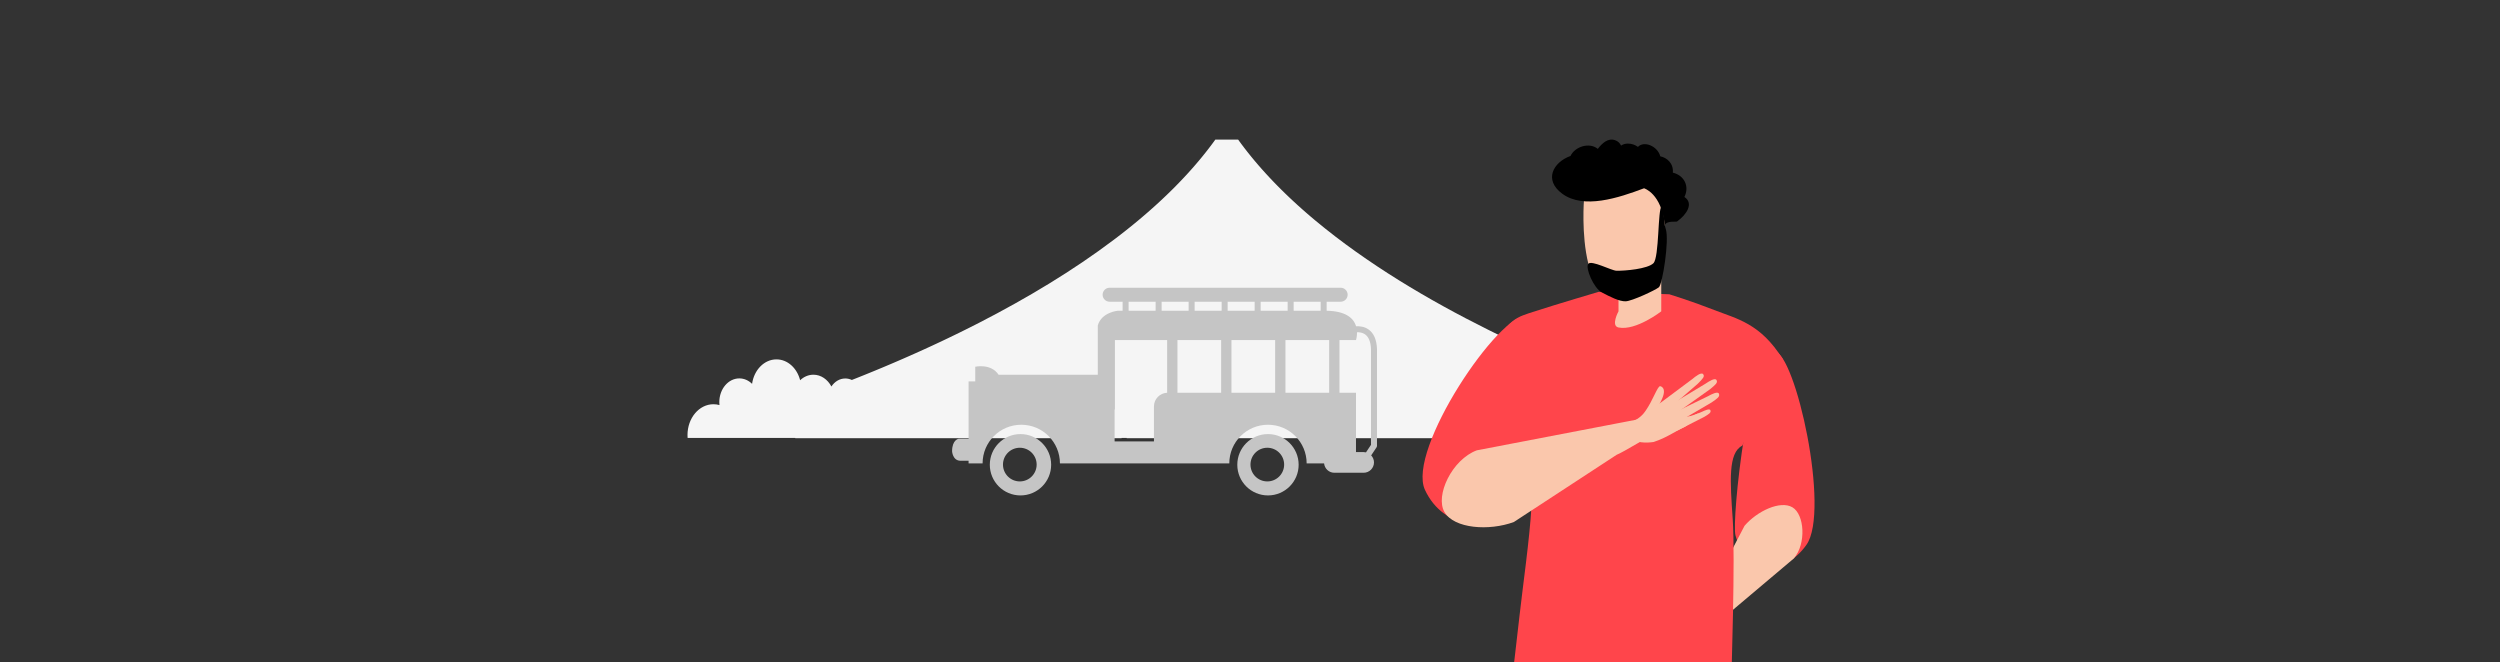 <svg width="1200" height="318" viewBox="0 0 1200 318" fill="none" xmlns="http://www.w3.org/2000/svg">
<rect x="0" y="0" width="1200" height="318" fill="#333333" stroke="none"/>
<g clip-path="url(#clip0_1643_13904)">
<path fill-rule="evenodd" clip-rule="evenodd" d="M835.694 194.79C834.741 194.79 833.815 194.923 832.926 195.173C832.971 194.732 832.995 194.284 832.995 193.83C832.995 187.783 828.864 182.881 823.767 182.881C821.533 182.881 819.485 183.823 817.888 185.389C816.987 178.989 812.297 174.11 806.647 174.11C801.496 174.11 797.144 178.164 795.731 183.727C794.054 182.134 791.926 181.181 789.611 181.181C786.117 181.181 783.051 183.35 781.315 186.615C779.828 184.361 777.514 182.913 774.915 182.913C773.849 182.913 772.832 183.16 771.899 183.603C771.412 183.414 770.925 183.224 770.434 183.032C770.403 183.02 770.371 183.008 770.339 182.995C769.712 182.75 769.08 182.502 768.447 182.252C768.33 182.206 768.213 182.159 768.095 182.113C767.487 181.873 766.875 181.63 766.261 181.386C766.129 181.333 765.996 181.28 765.863 181.227C765.24 180.979 764.616 180.729 763.988 180.477C763.891 180.438 763.795 180.399 763.698 180.36C763.078 180.111 762.455 179.859 761.83 179.606C761.769 179.581 761.708 179.557 761.647 179.532C761.002 179.27 760.353 179.006 759.702 178.739C759.574 178.687 759.446 178.635 759.318 178.582C758.813 178.376 758.306 178.167 757.798 177.957C755.743 175.579 752.937 174.11 749.839 174.11C749.481 174.11 749.128 174.132 748.779 174.17C748.605 174.095 748.431 174.022 748.256 173.947C748.123 173.89 747.99 173.832 747.856 173.775C747.176 173.483 746.494 173.189 745.81 172.893C745.754 172.869 745.699 172.845 745.644 172.821C744.982 172.534 744.318 172.245 743.653 171.954C743.541 171.905 743.43 171.856 743.319 171.808C742.646 171.513 741.971 171.216 741.294 170.917C741.151 170.854 741.007 170.791 740.864 170.727C740.191 170.43 739.517 170.13 738.842 169.829C738.716 169.773 738.59 169.717 738.464 169.66C737.77 169.35 737.075 169.038 736.378 168.724C736.344 168.709 736.311 168.694 736.277 168.679C735.578 168.363 734.877 168.045 734.176 167.726C734.046 167.667 733.916 167.608 733.787 167.549C733.105 167.238 732.422 166.925 731.738 166.61C731.591 166.543 731.443 166.474 731.295 166.406C730.606 166.089 729.916 165.769 729.224 165.448C729.109 165.394 728.994 165.341 728.879 165.287C728.198 164.97 727.516 164.651 726.833 164.33C726.768 164.299 726.703 164.269 726.639 164.239C725.929 163.905 725.218 163.568 724.507 163.231C724.367 163.164 724.227 163.098 724.087 163.031C723.396 162.702 722.704 162.372 722.011 162.039C721.865 161.969 721.718 161.898 721.571 161.827C720.866 161.488 720.161 161.148 719.454 160.804C719.355 160.756 719.257 160.708 719.158 160.66C718.48 160.33 717.801 159.999 717.122 159.665C717.026 159.618 716.929 159.571 716.832 159.523C716.125 159.175 715.417 158.825 714.709 158.474C714.559 158.399 714.409 158.325 714.259 158.25C685.678 144.032 656.183 126.539 631.395 105.876C631.317 105.811 631.238 105.745 631.159 105.68C630.541 105.163 629.927 104.645 629.314 104.124C629.161 103.994 629.007 103.863 628.854 103.732C628.237 103.205 627.623 102.678 627.013 102.148C626.985 102.123 626.957 102.099 626.929 102.074C626.339 101.561 625.753 101.046 625.169 100.529C625.021 100.398 624.873 100.267 624.726 100.135C624.13 99.606 623.537 99.075 622.948 98.541C622.86 98.461 622.772 98.38 622.684 98.3C622.156 97.82 621.631 97.339 621.109 96.857C620.975 96.733 620.841 96.609 620.707 96.485C620.129 95.949 619.555 95.411 618.985 94.871C618.867 94.76 618.75 94.648 618.632 94.536C618.13 94.059 617.63 93.58 617.133 93.099C617.022 92.992 616.911 92.885 616.8 92.778C616.238 92.232 615.679 91.684 615.124 91.134C614.995 91.007 614.867 90.879 614.739 90.751C614.231 90.246 613.725 89.738 613.223 89.229C613.153 89.158 613.082 89.087 613.011 89.016C612.462 88.456 611.917 87.895 611.375 87.332C611.243 87.195 611.112 87.058 610.982 86.922C610.434 86.35 609.889 85.777 609.35 85.201C609.338 85.189 609.327 85.176 609.315 85.164C608.785 84.597 608.259 84.027 607.737 83.456C607.612 83.32 607.487 83.183 607.363 83.047C606.84 82.472 606.32 81.896 605.806 81.317C605.738 81.241 605.671 81.164 605.603 81.088C605.137 80.562 604.675 80.035 604.217 79.506C604.104 79.376 603.992 79.247 603.88 79.118C603.38 78.537 602.883 77.956 602.392 77.371C602.297 77.26 602.204 77.147 602.11 77.035C601.674 76.514 601.24 75.991 600.81 75.466C600.72 75.356 600.629 75.246 600.539 75.135C600.058 74.545 599.582 73.954 599.11 73.359C599.006 73.228 598.902 73.096 598.798 72.965C598.365 72.417 597.936 71.868 597.512 71.316C597.455 71.243 597.398 71.17 597.341 71.097C596.879 70.494 596.422 69.889 595.969 69.282C595.863 69.14 595.757 68.997 595.651 68.855C595.193 68.238 594.739 67.621 594.293 67H583.367C582.908 67.638 582.442 68.273 581.971 68.906C581.824 69.105 581.674 69.303 581.525 69.502C581.194 69.943 580.862 70.383 580.526 70.822C580.357 71.043 580.186 71.265 580.016 71.486C579.679 71.922 579.34 72.356 578.999 72.789C578.842 72.988 578.686 73.188 578.528 73.386C578.055 73.981 577.579 74.575 577.096 75.166C577.074 75.194 577.052 75.222 577.029 75.249C576.525 75.867 576.014 76.482 575.501 77.094C575.338 77.288 575.173 77.481 575.01 77.675C574.65 78.101 574.288 78.526 573.923 78.95C573.735 79.168 573.547 79.386 573.358 79.603C572.996 80.02 572.631 80.436 572.265 80.85C572.089 81.049 571.915 81.248 571.738 81.446C571.246 81.999 570.751 82.549 570.251 83.098C570.204 83.149 570.158 83.201 570.111 83.253C569.567 83.849 569.018 84.442 568.465 85.034C568.287 85.225 568.107 85.414 567.928 85.603C567.543 86.013 567.155 86.422 566.765 86.83C566.561 87.045 566.355 87.258 566.148 87.472C565.763 87.872 565.375 88.271 564.985 88.669C564.794 88.865 564.603 89.061 564.41 89.256C563.9 89.773 563.387 90.289 562.87 90.803C562.802 90.871 562.735 90.938 562.667 91.006C562.086 91.582 561.5 92.156 560.912 92.727C560.721 92.912 560.529 93.096 560.339 93.28C559.928 93.676 559.517 94.071 559.103 94.464C558.883 94.673 558.662 94.882 558.441 95.091C558.034 95.474 557.626 95.857 557.216 96.239C557.008 96.432 556.801 96.625 556.593 96.818C556.069 97.303 555.541 97.786 555.011 98.267C554.923 98.348 554.835 98.429 554.746 98.51C554.132 99.066 553.514 99.62 552.893 100.172C552.694 100.35 552.493 100.526 552.293 100.702C551.858 101.086 551.422 101.47 550.984 101.852C550.752 102.055 550.519 102.257 550.285 102.459C549.861 102.827 549.434 103.194 549.007 103.56C548.784 103.75 548.562 103.94 548.339 104.13C547.805 104.584 547.268 105.037 546.729 105.488C546.618 105.58 546.51 105.673 546.4 105.765C545.756 106.302 545.109 106.836 544.459 107.369C544.254 107.537 544.047 107.705 543.841 107.873C543.383 108.246 542.925 108.618 542.464 108.989C542.222 109.184 541.98 109.379 541.736 109.573C541.293 109.929 540.847 110.283 540.4 110.637C540.167 110.821 539.936 111.005 539.703 111.188C539.156 111.618 538.607 112.047 538.056 112.474C537.931 112.571 537.807 112.669 537.681 112.766C537.012 113.284 536.339 113.8 535.664 114.313C535.453 114.474 535.242 114.633 535.031 114.792C515.01 129.953 492.699 143.234 470.647 154.584C470.587 154.615 470.528 154.645 470.469 154.676C469.774 155.033 469.08 155.388 468.386 155.741C468.255 155.808 468.124 155.875 467.993 155.941C467.285 156.301 466.578 156.659 465.87 157.015C465.717 157.092 465.563 157.169 465.41 157.246C464.691 157.607 463.973 157.966 463.255 158.323C463.186 158.357 463.117 158.392 463.047 158.426C462.364 158.766 461.681 159.103 460.999 159.438C460.868 159.503 460.738 159.567 460.608 159.631C459.904 159.977 459.201 160.32 458.499 160.662C458.346 160.736 458.193 160.81 458.04 160.884C457.326 161.231 456.613 161.576 455.901 161.918C455.828 161.954 455.755 161.988 455.682 162.023C455.005 162.349 454.328 162.672 453.653 162.993C453.527 163.053 453.4 163.113 453.274 163.173C452.577 163.505 451.881 163.834 451.185 164.161C451.03 164.234 450.875 164.307 450.719 164.38C450.017 164.71 449.316 165.039 448.616 165.364C448.53 165.404 448.445 165.443 448.36 165.483C447.702 165.789 447.044 166.093 446.388 166.396C446.26 166.455 446.132 166.514 446.005 166.572C445.315 166.89 444.625 167.206 443.937 167.52C443.788 167.588 443.64 167.655 443.491 167.723C442.794 168.04 442.099 168.355 441.405 168.669C441.32 168.707 441.236 168.744 441.152 168.782C440.501 169.076 439.852 169.367 439.205 169.656C439.08 169.712 438.956 169.768 438.832 169.823C438.153 170.126 437.475 170.427 436.799 170.726C436.648 170.792 436.498 170.859 436.348 170.925C435.665 171.227 434.983 171.527 434.303 171.824C434.215 171.863 434.127 171.901 434.038 171.94C433.4 172.219 432.763 172.496 432.128 172.772C432.011 172.823 431.893 172.874 431.776 172.924C431.109 173.213 430.444 173.5 429.781 173.785C429.629 173.85 429.478 173.915 429.326 173.98C428.659 174.266 427.994 174.55 427.331 174.832C427.238 174.871 427.147 174.91 427.054 174.949C426.428 175.215 425.804 175.479 425.181 175.741C425.073 175.787 424.964 175.833 424.856 175.878C424.198 176.155 423.543 176.43 422.889 176.703C422.745 176.763 422.602 176.822 422.458 176.882C421.806 177.154 421.156 177.424 420.509 177.691C420.41 177.732 420.312 177.772 420.213 177.813C419.609 178.062 419.008 178.31 418.408 178.555C418.3 178.6 418.191 178.644 418.083 178.689C417.443 178.95 416.805 179.21 416.17 179.468C416.03 179.525 415.891 179.581 415.751 179.638C415.115 179.896 414.48 180.152 413.849 180.406C413.754 180.444 413.659 180.482 413.565 180.52C412.975 180.756 412.389 180.991 411.804 181.224C411.699 181.266 411.594 181.308 411.49 181.35C410.87 181.596 410.253 181.841 409.639 182.084C409.499 182.139 409.359 182.194 409.22 182.249C409.105 182.294 408.992 182.339 408.877 182.383C407.906 181.922 406.848 181.666 405.737 181.666C403.031 181.666 400.622 183.173 399.074 185.519C397.267 182.121 394.075 179.862 390.438 179.862C388.027 179.862 385.812 180.855 384.065 182.514C382.594 176.721 378.063 172.501 372.701 172.501C366.817 172.501 361.935 177.58 360.996 184.244C359.334 182.612 357.201 181.632 354.876 181.632C349.57 181.632 345.268 186.736 345.268 193.031C345.268 193.505 345.293 193.972 345.34 194.43C344.415 194.17 343.45 194.031 342.458 194.031C335.578 194.031 330 200.649 330 208.812C330 209.282 330.019 209.747 330.055 210.205H381.711C381.718 210.245 381.724 210.285 381.732 210.325H438.539H481.553H538.361C538.364 210.285 538.365 210.245 538.368 210.205H540.793C540.8 210.245 540.806 210.285 540.814 210.325H562.081H597.058H654.98H661.903H690.978H711.225H747.785H790.799H847.607C847.641 209.884 847.66 209.438 847.66 208.987C847.66 201.146 842.303 194.79 835.694 194.79Z" fill="#F5F5F5"/>
<path fill-rule="evenodd" clip-rule="evenodd" d="M600.226 223.002C600.226 218.539 603.844 214.92 608.307 214.92C612.77 214.92 616.389 218.539 616.389 223.002C616.389 227.465 612.77 231.084 608.307 231.084C603.844 231.084 600.226 227.465 600.226 223.002ZM593.905 223.082C593.905 231.213 600.496 237.805 608.628 237.805C616.759 237.805 623.35 231.213 623.35 223.082C623.35 214.951 616.759 208.359 608.628 208.359C600.496 208.359 593.905 214.951 593.905 223.082Z" fill="#C5C5C5"/>
<path fill-rule="evenodd" clip-rule="evenodd" d="M481.429 223.002C481.429 218.539 485.047 214.92 489.511 214.92C493.974 214.92 497.592 218.539 497.592 223.002C497.592 227.465 493.974 231.084 489.511 231.084C485.047 231.084 481.429 227.465 481.429 223.002ZM475.108 223.082C475.108 231.213 481.7 237.805 489.831 237.805C497.962 237.805 504.554 231.213 504.554 223.082C504.554 214.951 497.962 208.359 489.831 208.359C481.7 208.359 475.108 214.951 475.108 223.082Z" fill="#C5C5C5"/>
<path fill-rule="evenodd" clip-rule="evenodd" d="M535.014 196.517H535.157V163.23H560.223V188.527C556.723 188.653 553.897 191.547 553.897 195.076V211.879H535.014V207.399V196.517ZM557.578 149.148H570.54V144.827H557.578V149.148ZM565.174 163.23H586.148V188.515H576.622H565.174V163.23ZM573.421 149.148H586.383V144.827H573.421V149.148ZM589.264 149.148H602.226V144.827H589.264V149.148ZM591.1 188.515H612.074V163.23H591.1V188.515ZM617.024 188.515H637.998V163.23H617.024V188.515ZM620.95 149.148H633.912V144.827H620.95V149.148ZM605.107 149.148H618.069V144.827H605.107V149.148ZM541.735 149.148H554.698V144.827H541.735V149.148ZM642.949 163.231H650.876C650.876 163.231 651.412 161.611 651.37 159.473C652.575 159.446 654 159.644 655.2 160.471C656.956 161.68 657.924 164.03 658.078 167.456L658.077 213.524L655.668 217.138C655.309 217.054 654.939 217.001 654.556 217.001H650.876V188.515H642.949V163.231ZM456.999 216.601C456.999 216.601 457.239 221.161 461.08 221.161H464.92V222.442H466.841H471.642C471.642 212.189 479.953 203.878 490.205 203.878C500.457 203.878 508.769 212.189 508.769 222.442H511.329H560.458H576.621H590.064C590.064 212.189 598.375 203.878 608.627 203.878C618.88 203.878 627.191 212.189 627.191 222.442H635.561C635.808 224.944 637.909 226.923 640.473 226.923H654.556C657.284 226.923 659.517 224.69 659.517 221.961C659.517 220.656 658.996 219.473 658.165 218.585L660.715 214.759C660.873 214.522 660.957 214.244 660.957 213.96V167.391C660.759 162.939 659.365 159.829 656.812 158.084C654.878 156.76 652.672 156.515 650.931 156.606C649.848 153.029 646.39 149.317 636.793 149.158V144.827H643.514C645.362 144.827 646.874 143.315 646.874 141.466C646.874 139.618 645.362 138.106 643.514 138.106H532.613C530.765 138.106 529.252 139.618 529.252 141.466C529.252 143.315 530.765 144.827 532.613 144.827H538.854V149.148H536.614C536.614 149.148 528.795 149.783 526.944 156.187V160.03V163.23V179.874H522.531H484.764H479.319C475.699 174.323 468.121 176.033 468.121 176.033V183.074H464.92V210.599H460.119C460.119 210.599 456.999 211.08 456.999 216.601Z" fill="#C5C5C5"/>
<path fill-rule="evenodd" clip-rule="evenodd" d="M851.643 168.401C840.046 166.862 830.971 249.895 833.045 257.07C837.857 273.72 855.691 277.718 867.118 261.474C878.544 245.23 861.966 169.771 851.643 168.401Z" fill="#FF454B"/>
<path fill-rule="evenodd" clip-rule="evenodd" d="M817.381 290.746C816.034 292.266 809.372 304.021 809.372 304.021C815.183 307.441 816.75 305.426 816.75 305.426L861.074 268.025C867.094 260.955 866.157 246.906 860.349 243.498C854.532 240.088 843.39 245.332 837.365 252.402L817.381 290.746Z" fill="#FAC7AC"/>
<path fill-rule="evenodd" clip-rule="evenodd" d="M836.316 213.901C829.414 217.352 830.459 231.006 831.709 249.285C832.965 267.571 831.028 325.829 831.028 325.829C831.028 325.829 831.363 332.913 829.921 335.194C827.016 339.782 819.03 340.132 790.907 339.782C764.661 339.455 744.34 335.942 733.486 336.239C722.629 336.535 725.761 326.338 725.761 326.338C725.761 326.338 727.976 308.328 729.398 295.296C730.83 282.255 734.261 258.541 735.102 243.136C735.944 227.731 739.23 225.281 735.817 219.593C732.401 213.907 731.058 214.246 729.848 207.126L714.185 170.673C724.142 152.513 727.636 152.408 737.163 149.294C746.698 146.188 767.302 140.093 767.302 140.093L801.253 141.248C801.253 141.248 811.579 144.399 822.849 148.812C833.59 153.015 845.016 155.181 855.644 172.276L836.316 213.901Z" fill="#FF454B"/>
<path fill-rule="evenodd" clip-rule="evenodd" d="M776.885 133.259V149.425C776.885 149.425 773.064 156.432 776.885 157.195C785.283 158.878 797.406 149.44 797.406 149.44V124.756L776.885 133.259Z" fill="#FAC7AC"/>
<path fill-rule="evenodd" clip-rule="evenodd" d="M760.334 95.572C760.334 95.572 758.922 112.6 762.402 126.579C764.872 136.501 787.042 142.138 795.87 123.313C804.697 104.487 792.78 85.71 792.78 85.71L760.334 95.572Z" fill="#FAC7AC"/>
<path fill-rule="evenodd" clip-rule="evenodd" d="M799.114 108.08C799.893 105.674 805.073 106.731 805.084 106.229C809.603 102.993 813.125 97.584 808.513 94.546C811.035 89.458 808.486 84.226 802.966 82.869C803.353 78.4 800.087 75.641 796.936 75.037C795.624 70.064 789.082 67.459 786.221 70.507C784.827 69.512 783.158 68.896 781.286 68.924C779.979 68.948 778.959 69.314 778.109 69.881C777.561 68.711 776.64 67.752 775.133 67.257C771.79 66.163 769.02 68.757 766.945 71.458C762.914 68.149 755.957 70.352 753.849 74.854C745.518 77.879 740.836 86.379 749.937 93.027C760.155 100.498 776.804 95.035 789.139 90.373C789.139 90.373 797.526 92.779 799.114 108.08Z" fill="black"/>
<path fill-rule="evenodd" clip-rule="evenodd" d="M775.883 129.955C773.523 129.905 763.857 124.704 762.356 126.645C760.854 128.587 764.955 138.311 768.878 140.371C772.801 142.432 777.27 144.729 780.311 144.63C783.351 144.531 794.561 139.283 796.263 137.895C797.966 136.508 801.332 115.348 799.581 109.982C797.83 104.615 799.47 97.769 797.576 99.047C795.682 100.326 796.474 123.633 793.623 126.365C790.773 129.096 780.07 130.044 775.883 129.955Z" fill="black"/>
<path fill-rule="evenodd" clip-rule="evenodd" d="M733.146 151.573C748.007 153.916 732.493 236.006 727.612 242.161C716.286 256.444 692.907 254.395 683.988 235.165C675.069 215.935 719.919 149.487 733.146 151.573Z" fill="#FF454B"/>
<path fill-rule="evenodd" clip-rule="evenodd" d="M776.016 218.283C778.632 217.373 794.404 207.833 794.404 207.833C789.772 199.886 786.562 201.238 786.562 201.238L708.868 216.158C696.988 220.552 688.727 237.892 693.363 245.823C698.008 253.762 714.764 254.959 726.651 250.567L776.016 218.283Z" fill="#FAC7AC"/>
<path fill-rule="evenodd" clip-rule="evenodd" d="M789.905 197.149C793.426 192.115 795.562 185.4 796.872 185.355C796.872 185.355 800.619 185.855 797.359 192.372C794.545 197.992 794.558 198.227 799.095 199.395C799.095 199.395 791.211 205.665 785.76 206.903C781.66 207.834 779.416 203.877 780.273 203.627C786.883 201.69 789.084 198.323 789.905 197.149Z" fill="#FAC7AC"/>
<path fill-rule="evenodd" clip-rule="evenodd" d="M781.864 205.972C781.864 205.972 788.545 204.345 792.954 197.929C803.857 197.282 805.243 202.507 814.724 198.591C817.516 197.438 810.586 204.037 808.445 205.017C803.985 207.059 800.207 210.031 793.735 212.154C793.735 212.154 785.574 213.51 783.953 210.265C783.953 210.265 782.715 209.892 781.864 205.972Z" fill="#FAC7AC"/>
<path fill-rule="evenodd" clip-rule="evenodd" d="M823.932 182.427C824.634 183.696 823.491 184.629 820.815 186.833L800.938 200.963C799.384 202.017 797.556 201.841 796.858 200.572C796.156 199.303 796.848 197.421 798.401 196.368L818.653 184.166C820.206 183.114 823.232 181.158 823.932 182.427Z" fill="#FAC7AC"/>
<path fill-rule="evenodd" clip-rule="evenodd" d="M817.508 179.598C818.401 180.721 817.356 181.761 814.908 184.213L796.435 200.281C794.984 201.489 793.082 201.559 792.187 200.435C791.295 199.312 791.747 197.421 793.197 196.214L812.322 181.94C813.774 180.732 816.612 178.475 817.508 179.598Z" fill="#FAC7AC"/>
<path fill-rule="evenodd" clip-rule="evenodd" d="M821.035 196.996C821.346 198.093 820.393 198.67 818.163 200.032L805.53 206.467C804.265 207.08 799.378 208.618 799.071 207.52C798.762 206.423 799.534 205.036 800.797 204.421L817.02 197.629C818.284 197.014 820.727 195.897 821.035 196.996Z" fill="#FAC7AC"/>
<path fill-rule="evenodd" clip-rule="evenodd" d="M825.103 189.014C825.622 190.394 824.41 191.219 821.563 193.173L800.717 205.384C799.093 206.286 797.356 205.899 796.839 204.517C796.319 203.136 797.214 201.287 798.836 200.385L819.811 190.191C821.434 189.29 824.582 187.634 825.103 189.014Z" fill="#FAC7AC"/>
</g>
<defs>
<clipPath id="clip0_1643_13904">
<rect width="1200" height="320" fill="white"/>
</clipPath>
</defs>
</svg>
